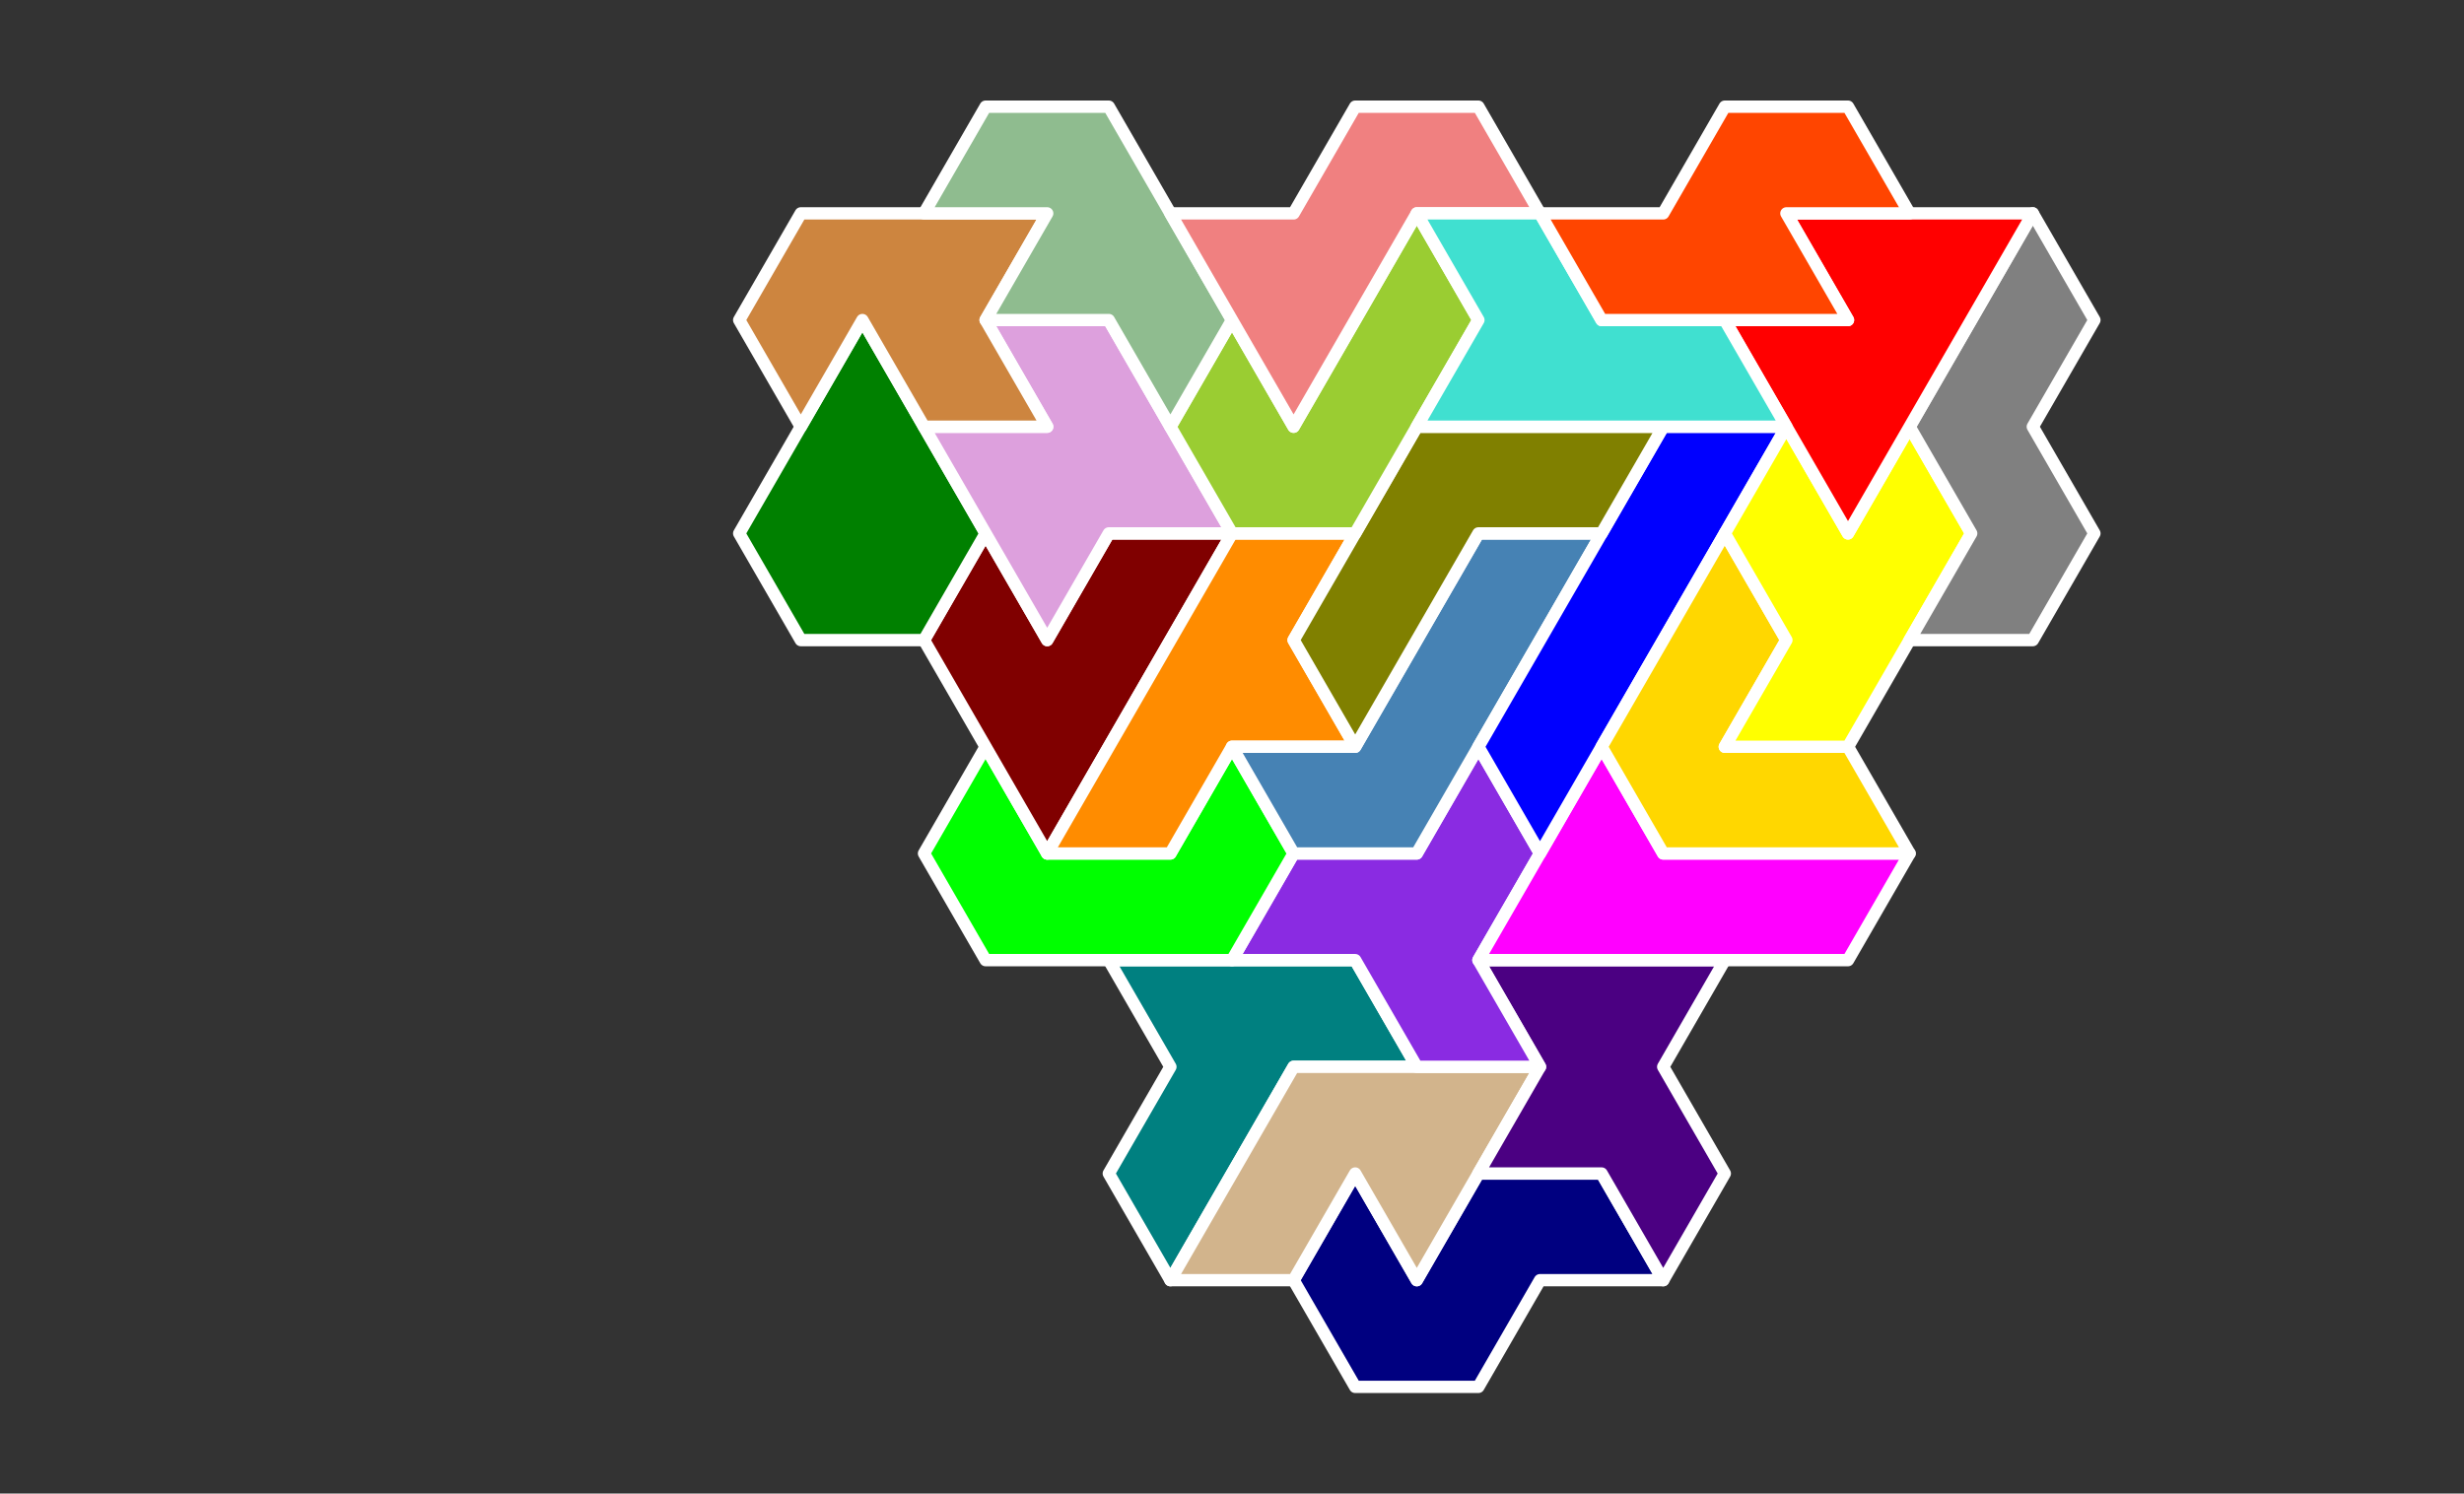 <?xml version="1.0" standalone="no"?>
<!-- Created by Polyform Puzzler (http://puzzler.sourceforge.net/) -->
<svg width="200.000" height="121.244"
     viewBox="0 0 200.000 121.244"
     xmlns="http://www.w3.org/2000/svg"
     xmlns:xlink="http://www.w3.org/1999/xlink">
<rect x="0" y="0" width="200.000" height="121.244" fill="#333333" stroke="none"/>
<g>
<polygon fill="navy" stroke="white"
         stroke-width="1" stroke-linejoin="round"
         points="105.000,103.923 110.000,112.583 120.000,112.583 125.000,103.923 135.000,103.923 130.000,95.263 120.000,95.263 115.000,103.923 110.000,95.263">
<desc>S7</desc>
</polygon>
<polygon fill="teal" stroke="white"
         stroke-width="1" stroke-linejoin="round"
         points="90.000,95.263 95.000,103.923 105.000,86.603 115.000,86.603 110.000,77.942 90.000,77.942 95.000,86.603">
<desc>T7</desc>
</polygon>
<polygon fill="tan" stroke="white"
         stroke-width="1" stroke-linejoin="round"
         points="95.000,103.923 105.000,103.923 110.000,95.263 115.000,103.923 125.000,86.603 105.000,86.603">
<desc>U7</desc>
</polygon>
<polygon fill="indigo" stroke="white"
         stroke-width="1" stroke-linejoin="round"
         points="130.000,95.263 135.000,103.923 140.000,95.263 135.000,86.603 140.000,77.942 120.000,77.942 125.000,86.603 120.000,95.263">
<desc>X7</desc>
</polygon>
<polygon fill="blueviolet" stroke="white"
         stroke-width="1" stroke-linejoin="round"
         points="110.000,77.942 115.000,86.603 125.000,86.603 120.000,77.942 125.000,69.282 120.000,60.622 115.000,69.282 105.000,69.282 100.000,77.942">
<desc>W7</desc>
</polygon>
<polygon fill="lime" stroke="white"
         stroke-width="1" stroke-linejoin="round"
         points="75.000,69.282 80.000,77.942 100.000,77.942 105.000,69.282 100.000,60.622 95.000,69.282 85.000,69.282 80.000,60.622">
<desc>C7</desc>
</polygon>
<polygon fill="magenta" stroke="white"
         stroke-width="1" stroke-linejoin="round"
         points="120.000,77.942 150.000,77.942 155.000,69.282 135.000,69.282 130.000,60.622">
<desc>P7</desc>
</polygon>
<polygon fill="maroon" stroke="white"
         stroke-width="1" stroke-linejoin="round"
         points="80.000,60.622 85.000,69.282 100.000,43.301 90.000,43.301 85.000,51.962 80.000,43.301 75.000,51.962">
<desc>G7</desc>
</polygon>
<polygon fill="darkorange" stroke="white"
         stroke-width="1" stroke-linejoin="round"
         points="85.000,69.282 95.000,69.282 100.000,60.622 110.000,60.622 105.000,51.962 110.000,43.301 100.000,43.301">
<desc>E7</desc>
</polygon>
<polygon fill="steelblue" stroke="white"
         stroke-width="1" stroke-linejoin="round"
         points="100.000,60.622 105.000,69.282 115.000,69.282 130.000,43.301 120.000,43.301 110.000,60.622">
<desc>L7</desc>
</polygon>
<polygon fill="blue" stroke="white"
         stroke-width="1" stroke-linejoin="round"
         points="120.000,60.622 125.000,69.282 145.000,34.641 135.000,34.641">
<desc>I7</desc>
</polygon>
<polygon fill="gold" stroke="white"
         stroke-width="1" stroke-linejoin="round"
         points="130.000,60.622 135.000,69.282 155.000,69.282 150.000,60.622 140.000,60.622 145.000,51.962 140.000,43.301">
<desc>V7</desc>
</polygon>
<polygon fill="olive" stroke="white"
         stroke-width="1" stroke-linejoin="round"
         points="105.000,51.962 110.000,60.622 120.000,43.301 130.000,43.301 135.000,34.641 115.000,34.641">
<desc>R7</desc>
</polygon>
<polygon fill="yellow" stroke="white"
         stroke-width="1" stroke-linejoin="round"
         points="140.000,60.622 150.000,60.622 160.000,43.301 155.000,34.641 150.000,43.301 145.000,34.641 140.000,43.301 145.000,51.962">
<desc>Y7</desc>
</polygon>
<polygon fill="green" stroke="white"
         stroke-width="1" stroke-linejoin="round"
         points="60.000,43.301 65.000,51.962 75.000,51.962 80.000,43.301 70.000,25.981">
<desc>D7</desc>
</polygon>
<polygon fill="plum" stroke="white"
         stroke-width="1" stroke-linejoin="round"
         points="80.000,43.301 85.000,51.962 90.000,43.301 100.000,43.301 90.000,25.981 80.000,25.981 85.000,34.641 75.000,34.641">
<desc>B7</desc>
</polygon>
<polygon fill="gray" stroke="white"
         stroke-width="1" stroke-linejoin="round"
         points="155.000,51.962 165.000,51.962 170.000,43.301 165.000,34.641 170.000,25.981 165.000,17.321 155.000,34.641 160.000,43.301">
<desc>N7</desc>
</polygon>
<polygon fill="yellowgreen" stroke="white"
         stroke-width="1" stroke-linejoin="round"
         points="95.000,34.641 100.000,43.301 110.000,43.301 120.000,25.981 115.000,17.321 105.000,34.641 100.000,25.981">
<desc>J7</desc>
</polygon>
<polygon fill="red" stroke="white"
         stroke-width="1" stroke-linejoin="round"
         points="145.000,34.641 150.000,43.301 165.000,17.321 145.000,17.321 150.000,25.981 140.000,25.981">
<desc>M7</desc>
</polygon>
<polygon fill="peru" stroke="white"
         stroke-width="1" stroke-linejoin="round"
         points="60.000,25.981 65.000,34.641 70.000,25.981 75.000,34.641 85.000,34.641 80.000,25.981 85.000,17.321 65.000,17.321">
<desc>A7</desc>
</polygon>
<polygon fill="darkseagreen" stroke="white"
         stroke-width="1" stroke-linejoin="round"
         points="90.000,25.981 95.000,34.641 100.000,25.981 90.000,8.660 80.000,8.660 75.000,17.321 85.000,17.321 80.000,25.981">
<desc>F7</desc>
</polygon>
<polygon fill="lightcoral" stroke="white"
         stroke-width="1" stroke-linejoin="round"
         points="100.000,25.981 105.000,34.641 115.000,17.321 125.000,17.321 120.000,8.660 110.000,8.660 105.000,17.321 95.000,17.321">
<desc>Q7</desc>
</polygon>
<polygon fill="turquoise" stroke="white"
         stroke-width="1" stroke-linejoin="round"
         points="115.000,34.641 145.000,34.641 140.000,25.981 130.000,25.981 125.000,17.321 115.000,17.321 120.000,25.981">
<desc>H7</desc>
</polygon>
<polygon fill="orangered" stroke="white"
         stroke-width="1" stroke-linejoin="round"
         points="125.000,17.321 130.000,25.981 150.000,25.981 145.000,17.321 155.000,17.321 150.000,8.660 140.000,8.660 135.000,17.321">
<desc>Z7</desc>
</polygon>
</g>
</svg>
